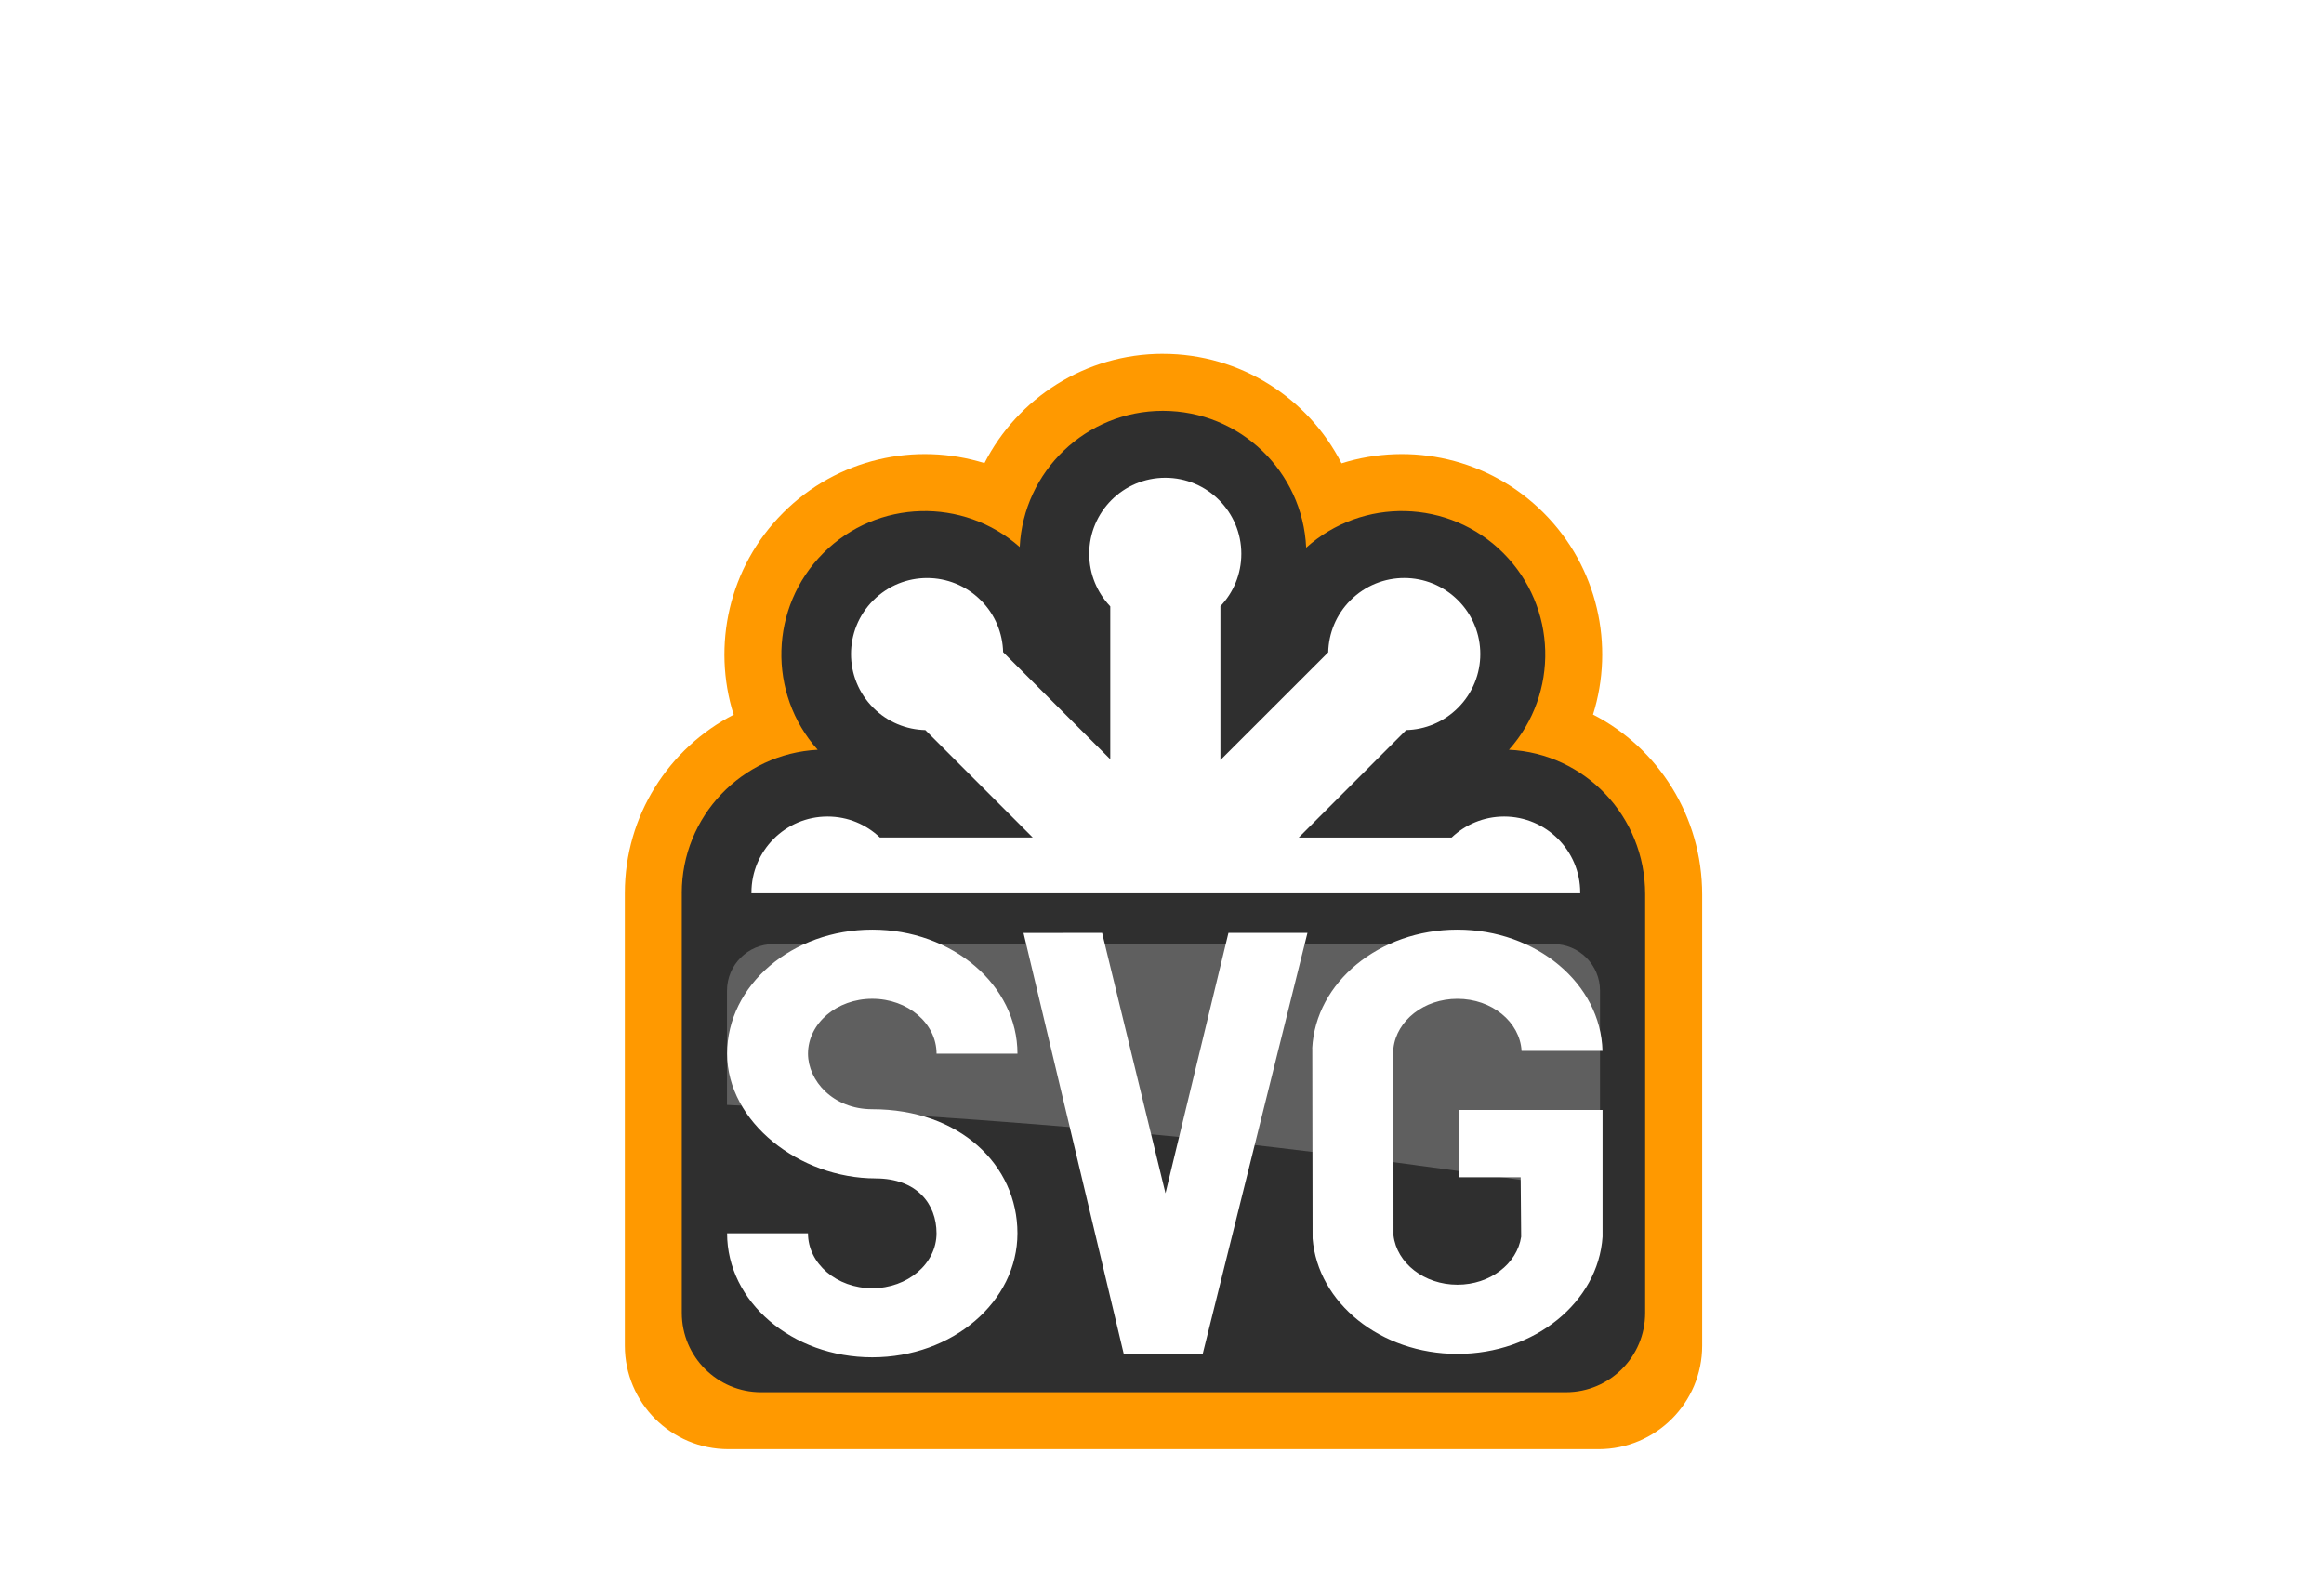 <?xml version="1.0" encoding="UTF-8"?>
<svg width="88px" height="60px" viewBox="0 0 88 60" version="1.1" xmlns="http://www.w3.org/2000/svg" xmlns:xlink="http://www.w3.org/1999/xlink">
    <!-- Generator: Sketch 50 (54983) - http://www.bohemiancoding.com/sketch -->
    <title>svg</title>
    <desc>Created with Sketch.</desc>
    <defs>
        <filter x="-27.4%" y="-15.5%" width="154.8%" height="154.8%" filterUnits="objectBoundingBox" id="filter-1">
            <feOffset dx="0" dy="5" in="SourceAlpha" result="shadowOffsetOuter1"></feOffset>
            <feGaussianBlur stdDeviation="3" in="shadowOffsetOuter1" result="shadowBlurOuter1"></feGaussianBlur>
            <feColorMatrix values="0 0 0 0 0   0 0 0 0 0   0 0 0 0 0  0 0 0 0.246 0" type="matrix" in="shadowBlurOuter1" result="shadowMatrixOuter1"></feColorMatrix>
            <feMerge>
                <feMergeNode in="shadowMatrixOuter1"></feMergeNode>
                <feMergeNode in="SourceGraphic"></feMergeNode>
            </feMerge>
        </filter>
    </defs>
    <g id="Page-1" stroke="none" stroke-width="1" fill="none" fill-rule="evenodd">
        <g id="Artboard-Copy" transform="translate(-436, -103)" fill-rule="nonzero">
            <g id="svg" filter="url(#filter-1)" transform="translate(459, 111)">
                <path d="M21.035,0.4 C23.979,0.4 26.541,2.08 27.798,4.544 C30.416,3.72 33.384,4.352 35.448,6.416 C37.508,8.476 38.142,11.442 37.321,14.056 C39.783,15.322 41.454,17.899 41.454,20.88 L41.454,37.953 C41.454,40.118 39.696,41.873 37.531,41.873 L4.583,41.873 C2.417,41.873 0.66,40.118 0.66,37.953 L0.66,20.816 C0.66,17.88 2.33,15.324 4.78,14.062 C3.957,11.446 4.59,8.479 6.653,6.416 C8.709,4.359 11.665,3.724 14.277,4.536 C15.535,2.076 18.095,0.399 21.035,0.399 L21.035,0.4 Z M4.79,14.056 L4.78,14.061 L4.785,14.075 L4.789,14.065 L4.794,14.055 L4.79,14.055 L4.79,14.056 Z M37.314,14.054 L37.319,14.064 L37.319,14.056 L37.315,14.054 L37.313,14.054 L37.314,14.054 Z" id="Shape" fill="#FF9900"></path>
                <path d="M2.817,20.812 L2.817,36.714 C2.817,38.37 4.161,39.716 5.817,39.716 L36.295,39.716 C37.955,39.716 39.295,38.372 39.295,36.714 L39.295,20.86 C39.295,17.905 37.01,15.53 34.138,15.39 C36.04,13.258 35.968,9.987 33.922,7.94 C31.872,5.89 28.59,5.823 26.459,7.738 C26.329,4.854 23.949,2.556 21.034,2.556 C18.127,2.556 15.754,4.841 15.612,7.713 C13.48,5.823 10.218,5.9 8.177,7.941 C6.131,9.988 6.06,13.261 7.962,15.391 C5.095,15.539 2.816,17.911 2.816,20.813 L2.817,20.812 Z" id="Shape" fill="#2F2F2F"></path>
                <path d="M37.586,32.13 L37.586,24.513 C37.586,23.538 36.796,22.747 35.82,22.747 L6.293,22.747 C5.316,22.747 4.528,23.537 4.528,24.513 L4.528,28.838 C8.495,29.025 14.611,29.378 20.95,29.984 C26.802,30.544 33.072,31.434 37.586,32.129 L37.586,32.13 Z" id="Shape" fill="#5F5F5F"></path>
                <path d="M5.454,20.824 L5.454,20.798 C5.454,19.208 6.744,17.918 8.334,17.918 C9.104,17.918 9.801,18.218 10.317,18.71 L16.104,18.71 L12.038,14.644 C11.324,14.628 10.614,14.347 10.068,13.801 C8.943,12.678 8.943,10.854 10.068,9.731 C11.193,8.605 13.016,8.605 14.141,9.731 C14.685,10.273 14.966,10.981 14.984,11.693 L19.041,15.75 L19.041,9.96 C18.547,9.442 18.244,8.742 18.244,7.97 C18.244,6.38 19.534,5.09 21.124,5.09 C22.714,5.09 24.004,6.38 24.004,7.97 C24.004,8.74 23.702,9.438 23.212,9.954 L23.212,15.78 L27.294,11.7 C27.31,10.984 27.591,10.274 28.136,9.73 C29.261,8.604 31.084,8.604 32.209,9.73 C33.334,10.853 33.334,12.677 32.209,13.8 C31.665,14.345 30.959,14.626 30.246,14.644 L26.176,18.714 L31.966,18.714 C32.484,18.221 33.186,17.918 33.956,17.918 C35.546,17.918 36.836,19.208 36.836,20.798 L36.836,20.824 L5.456,20.824 L5.454,20.824 Z" id="Shape" fill="#FFFFFF"></path>
                <g id="Group" transform="translate(4.442, 22)" fill="#FFFFFF">
                    <path d="M5.714,9.62 C2.839,9.62 0.091,7.49 0.091,4.898 C0.091,2.304 2.551,0.201 5.588,0.201 C8.624,0.201 11.085,2.305 11.085,4.899 L8.021,4.899 C8.021,3.749 6.933,2.819 5.586,2.819 C4.244,2.819 3.154,3.749 3.154,4.899 C3.154,5.913 4.096,7.001 5.586,7.001 C8.893,7.001 11.084,9.104 11.084,11.698 C11.084,14.291 8.623,16.394 5.586,16.394 C2.55,16.394 0.09,14.291 0.09,11.698 L3.153,11.698 C3.153,12.846 4.242,13.778 5.585,13.778 C6.929,13.778 8.02,12.846 8.02,11.698 C8.02,10.59 7.278,9.621 5.712,9.621 L5.714,9.62 Z M11.314,0.327 L15.109,16.262 L18.1,16.262 L22.066,0.324 L19.074,0.324 L16.69,10.184 L14.29,0.324 L11.315,0.327 L11.314,0.327 Z M22.246,4.694 C22.375,2.194 24.786,0.201 27.743,0.201 C30.737,0.201 33.174,2.248 33.238,4.793 L30.174,4.793 C30.11,3.693 29.047,2.82 27.744,2.82 C26.48,2.82 25.442,3.64 25.321,4.694 L25.324,11.782 C25.45,12.828 26.486,13.644 27.744,13.644 C28.983,13.644 30.003,12.854 30.158,11.831 L30.139,9.578 L27.803,9.578 L27.803,7.028 L33.24,7.028 L33.24,11.832 C33.072,14.302 30.676,16.264 27.745,16.264 C24.838,16.264 22.457,14.334 22.26,11.894 L22.249,4.696 L22.246,4.694 Z" id="Shape"></path>
                </g>
            </g>
        </g>
    </g>
</svg>